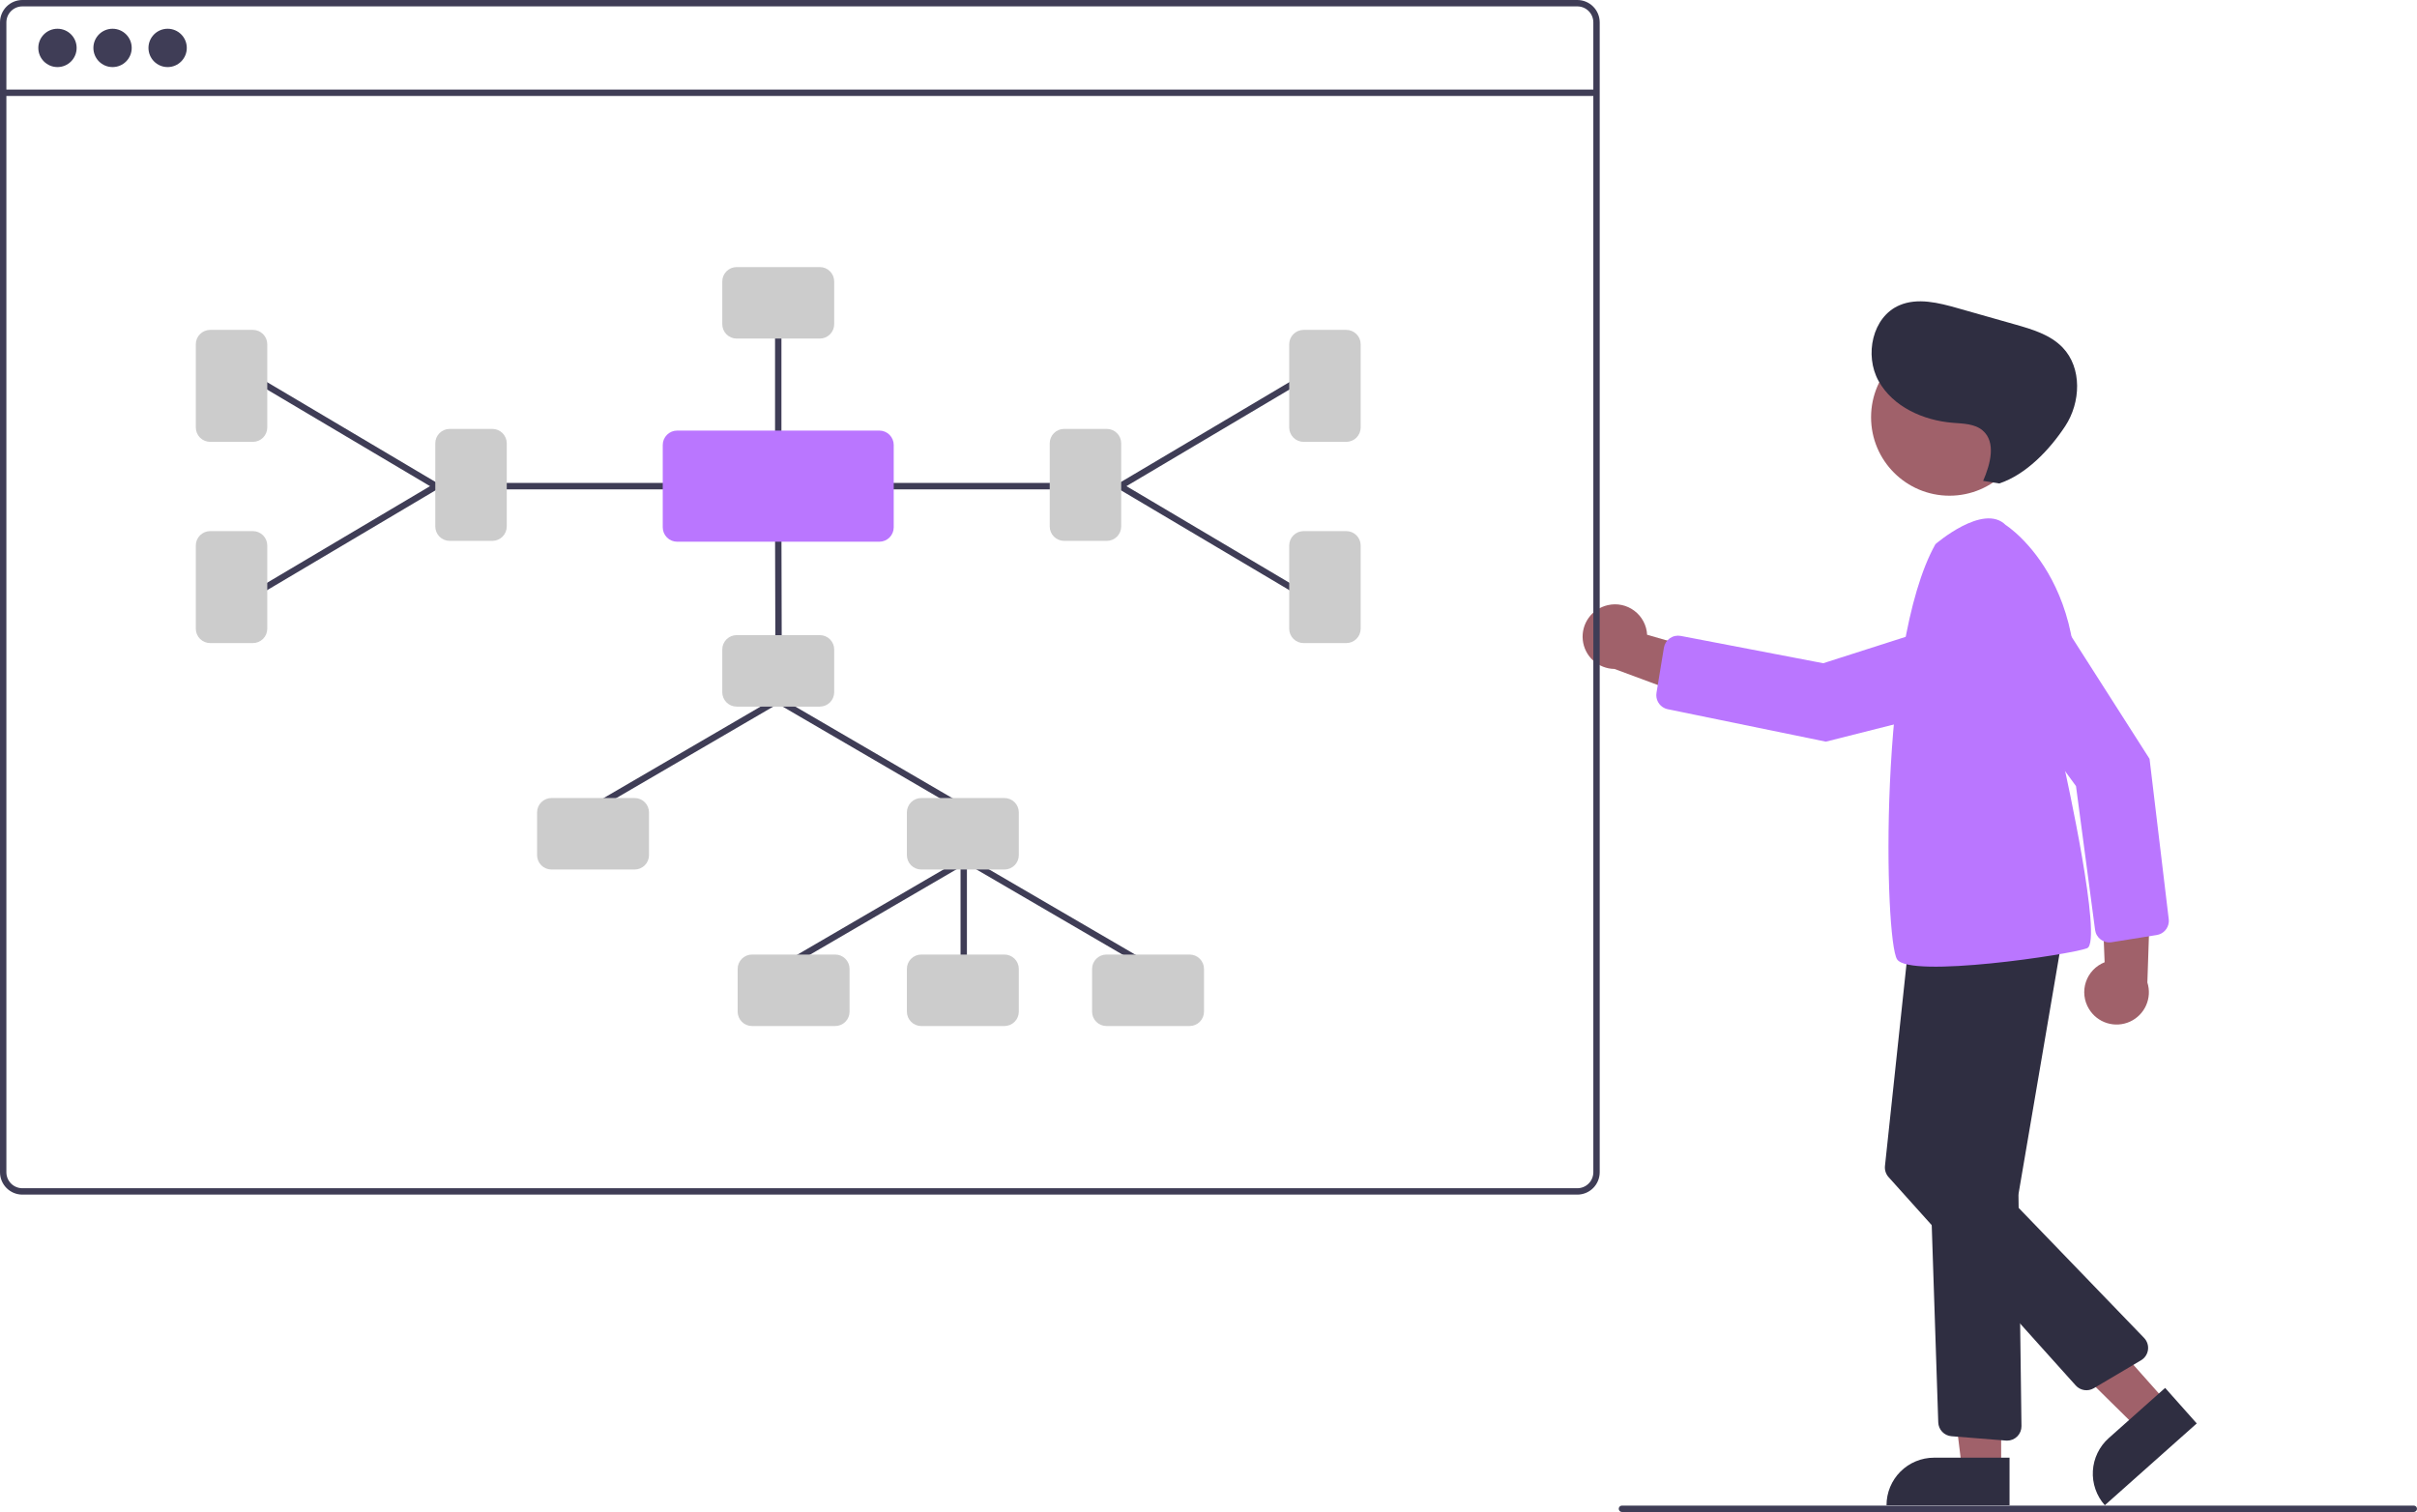 <svg width="633" height="396" viewBox="0 0 633 396" fill="none" xmlns="http://www.w3.org/2000/svg">
<g clip-path="url(#clip0_4_70)">
<path d="M547.093 264.254C546.45 263.206 546.045 262.029 545.905 260.807C545.766 259.585 545.896 258.348 546.287 257.182C546.678 256.016 547.319 254.949 548.166 254.058C549.013 253.167 550.045 252.472 551.19 252.023L550.001 222.152L563.295 230.182L562.385 257.317C563.012 259.29 562.893 261.425 562.052 263.317C561.21 265.208 559.704 266.725 557.819 267.58C555.934 268.436 553.801 268.569 551.824 267.956C549.847 267.343 548.164 266.026 547.093 264.254Z" fill="#A0616A"/>
<path d="M564.836 244.889L553.018 246.778C552.521 246.858 552.014 246.837 551.526 246.717C551.038 246.597 550.579 246.38 550.176 246.08C549.773 245.78 549.435 245.402 549.18 244.968C548.925 244.535 548.76 244.055 548.694 243.557L543.694 205.886L518.987 172.062C518.073 170.809 517.424 169.382 517.082 167.869C516.739 166.356 516.71 164.789 516.996 163.264C517.282 161.739 517.878 160.289 518.746 159.004C519.613 157.718 520.735 156.624 522.042 155.788C524.58 154.166 527.657 153.619 530.598 154.266C533.539 154.914 536.102 156.705 537.724 159.243L562.957 198.745L567.979 240.725C568.011 240.993 568.015 241.263 567.99 241.532C567.912 242.363 567.56 243.144 566.988 243.752C566.417 244.36 565.66 244.76 564.836 244.889Z" fill="#BA76FF"/>
<path d="M524.092 384.709H513.84L508.963 345.149L524.094 345.15L524.092 384.709Z" fill="#A0616A"/>
<path d="M506.517 381.778H526.289V394.232H494.068C494.068 390.929 495.379 387.761 497.714 385.426C500.049 383.09 503.215 381.778 506.517 381.778Z" fill="#2F2E41"/>
<path d="M567.347 367.154L559.687 373.97L531.133 345.806L541.064 337.596L567.347 367.154Z" fill="#A0616A"/>
<path d="M552.269 376.65L567.041 363.504L575.316 372.809L551.241 394.233C550.155 393.011 549.319 391.587 548.783 390.042C548.246 388.497 548.019 386.861 548.115 385.229C548.21 383.596 548.626 381.998 549.339 380.526C550.052 379.054 551.047 377.737 552.269 376.65Z" fill="#2F2E41"/>
<path d="M421.066 158.495C422.263 158.215 423.507 158.202 424.71 158.456C425.913 158.71 427.045 159.225 428.028 159.964C429.01 160.703 429.819 161.648 430.397 162.734C430.975 163.82 431.307 165.019 431.372 166.247L460.078 174.554L448.263 184.636L422.815 175.201C420.745 175.173 418.758 174.386 417.23 172.989C415.701 171.593 414.738 169.684 414.523 167.625C414.307 165.566 414.854 163.499 416.06 161.816C417.266 160.133 419.047 158.951 421.066 158.495Z" fill="#A0616A"/>
<path d="M510.563 129.827C521.907 129.827 531.102 120.627 531.102 109.28C531.102 97.932 521.907 88.733 510.563 88.733C499.22 88.733 490.024 97.932 490.024 109.28C490.024 120.627 499.22 129.827 510.563 129.827Z" fill="#A0616A"/>
<path d="M525.35 377.301L511.081 376.159C510.159 376.086 509.297 375.675 508.658 375.006C508.02 374.337 507.65 373.456 507.62 372.531L503.637 252.204C503.605 251.275 503.918 250.366 504.517 249.654C505.116 248.942 505.957 248.478 506.878 248.352L535.327 244.38C535.913 244.298 536.51 244.356 537.07 244.548C537.63 244.741 538.136 245.062 538.548 245.487C538.96 245.912 539.266 246.429 539.442 246.994C539.617 247.56 539.656 248.158 539.557 248.742L528.67 312.53C528.64 312.705 528.626 312.883 528.629 313.061L529.413 373.499C529.42 373.998 529.327 374.493 529.141 374.955C528.955 375.418 528.678 375.839 528.328 376.194C527.978 376.549 527.56 376.83 527.1 377.023C526.64 377.215 526.147 377.314 525.648 377.314C525.549 377.314 525.45 377.309 525.35 377.301Z" fill="#2F2E41"/>
<path d="M543.626 362.87L494.606 308.293C494.254 307.9 493.988 307.438 493.825 306.936C493.663 306.434 493.608 305.903 493.663 305.378L499.854 247.316C499.956 246.348 500.429 245.457 501.173 244.831C501.918 244.205 502.876 243.893 503.846 243.959L533.931 245.965C534.506 246.004 535.064 246.174 535.563 246.462C536.062 246.751 536.489 247.15 536.809 247.63C537.129 248.109 537.335 248.656 537.411 249.227C537.486 249.799 537.43 250.38 537.245 250.927L519.22 304.273C519.047 304.781 519.017 305.328 519.135 305.852C519.253 306.376 519.513 306.858 519.886 307.243L561.525 350.413C561.92 350.823 562.217 351.316 562.393 351.856C562.57 352.396 562.622 352.97 562.546 353.533C562.47 354.097 562.267 354.635 561.952 355.109C561.638 355.583 561.221 355.979 560.731 356.269L548.339 363.594C547.59 364.035 546.712 364.204 545.853 364.072C544.995 363.94 544.208 363.515 543.626 362.87Z" fill="#2F2E41"/>
<path d="M506.883 142.518C506.883 142.518 519.426 131.643 525.28 137.499C525.28 137.499 552.458 154.649 540.75 201.497C540.75 201.497 550.785 246.672 546.604 248.345C542.423 250.018 500.193 256.292 496.848 251.273C493.503 246.253 491.83 169.289 506.883 142.518Z" fill="#BA76FF"/>
<path d="M433.827 181.452L435.769 169.638C435.85 169.142 436.03 168.668 436.298 168.242C436.566 167.817 436.916 167.45 437.328 167.162C437.741 166.874 438.206 166.672 438.698 166.567C439.189 166.463 439.696 166.457 440.19 166.552L477.497 173.705L517.381 160.939C518.858 160.466 520.416 160.301 521.959 160.454C523.502 160.607 524.998 161.074 526.354 161.828C527.709 162.581 528.897 163.604 529.842 164.834C530.787 166.064 531.471 167.474 531.85 168.978C532.587 171.9 532.134 174.993 530.591 177.58C529.047 180.167 526.54 182.035 523.62 182.772L478.185 194.245L436.784 185.751C436.52 185.697 436.262 185.615 436.015 185.507C435.252 185.171 434.622 184.589 434.226 183.855C433.83 183.121 433.689 182.275 433.827 181.452Z" fill="#BA76FF"/>
<path d="M519.377 125.946C521.254 121.601 522.842 115.813 519.242 112.741C517.154 110.959 514.146 110.955 511.41 110.733C503.703 110.109 495.768 106.561 492.001 99.805C488.233 93.049 490.337 83.003 497.445 79.955C502.236 77.9 507.728 79.3 512.743 80.722L527.8 84.994C532.274 86.263 536.972 87.663 540.193 91.018C545.329 96.37 544.945 105.417 540.865 111.613C536.785 117.809 530.641 124.271 523.607 126.624L519.377 125.946Z" fill="#2F2E41"/>
<path d="M632.164 396H424.776C424.555 396 424.342 395.912 424.185 395.755C424.028 395.598 423.94 395.385 423.94 395.163C423.94 394.942 424.028 394.729 424.185 394.572C424.342 394.415 424.555 394.327 424.776 394.327H632.164C632.386 394.327 632.598 394.415 632.755 394.572C632.912 394.729 633 394.942 633 395.163C633 395.385 632.912 395.598 632.755 395.755C632.598 395.912 632.386 396 632.164 396Z" fill="#3F3D56"/>
<path d="M413.102 4.57764e-05H5.854C4.302 0.002 2.814 0.619 1.716 1.717C0.619 2.815 0.002 4.303 7.62939e-06 5.856V307.022C0.002 308.575 0.619 310.063 1.716 311.161C2.814 312.259 4.302 312.876 5.854 312.878H413.102C414.654 312.876 416.142 312.259 417.24 311.161C418.337 310.063 418.954 308.575 418.956 307.022V5.856C418.954 4.303 418.337 2.815 417.24 1.717C416.142 0.619 414.654 0.002 413.102 4.57764e-05ZM417.283 307.022C417.283 308.131 416.842 309.195 416.058 309.979C415.274 310.764 414.211 311.205 413.102 311.205H5.854C4.745 311.205 3.682 310.764 2.898 309.979C2.114 309.195 1.673 308.131 1.672 307.022V5.856C1.673 4.747 2.114 3.683 2.898 2.899C3.682 2.114 4.745 1.674 5.854 1.673H413.102C414.211 1.674 415.274 2.114 416.058 2.899C416.842 3.683 417.283 4.747 417.283 5.856V307.022Z" fill="#3F3D56"/>
<path d="M418.12 23.457H0.836V25.131H418.12V23.457Z" fill="#3F3D56"/>
<path d="M15.052 17.568C17.823 17.568 20.07 15.321 20.07 12.549C20.07 9.776 17.823 7.529 15.052 7.529C12.281 7.529 10.035 9.776 10.035 12.549C10.035 15.321 12.281 17.568 15.052 17.568Z" fill="#3F3D56"/>
<path d="M29.477 17.568C32.248 17.568 34.495 15.321 34.495 12.549C34.495 9.776 32.248 7.529 29.477 7.529C26.706 7.529 24.46 9.776 24.46 12.549C24.46 15.321 26.706 17.568 29.477 17.568Z" fill="#3F3D56"/>
<path d="M43.903 17.568C46.674 17.568 48.92 15.321 48.92 12.549C48.92 9.776 46.674 7.529 43.903 7.529C41.132 7.529 38.885 9.776 38.885 12.549C38.885 15.321 41.132 17.568 43.903 17.568Z" fill="#3F3D56"/>
<path d="M252.396 260.429C252.174 260.429 251.962 260.341 251.805 260.184C251.648 260.027 251.56 259.814 251.56 259.592V225.293C251.56 225.071 251.648 224.858 251.805 224.701C251.962 224.545 252.174 224.456 252.396 224.456C252.618 224.456 252.831 224.545 252.987 224.701C253.144 224.858 253.232 225.071 253.232 225.293V259.592C253.232 259.814 253.144 260.027 252.987 260.184C252.831 260.341 252.618 260.429 252.396 260.429Z" fill="#3F3D56"/>
<path d="M251.25 211.908C251.102 211.908 250.957 211.869 250.83 211.794L203.318 184.1C203.127 183.988 202.988 183.805 202.932 183.591C202.875 183.376 202.906 183.148 203.018 182.957C203.13 182.765 203.312 182.626 203.527 182.569C203.741 182.512 203.969 182.543 204.16 182.654L251.672 210.348C251.83 210.441 251.954 210.583 252.024 210.753C252.094 210.924 252.106 211.112 252.058 211.29C252.01 211.467 251.905 211.624 251.759 211.736C251.612 211.847 251.434 211.908 251.25 211.908Z" fill="#3F3D56"/>
<path d="M156.229 211.908C156.046 211.908 155.867 211.847 155.721 211.736C155.575 211.624 155.469 211.467 155.421 211.29C155.373 211.112 155.385 210.924 155.455 210.753C155.525 210.583 155.649 210.441 155.808 210.348L203.319 182.654C203.51 182.544 203.738 182.514 203.952 182.571C204.165 182.627 204.348 182.767 204.459 182.958C204.57 183.149 204.602 183.377 204.546 183.591C204.49 183.805 204.351 183.988 204.16 184.1L156.65 211.794C156.522 211.869 156.377 211.908 156.229 211.908Z" fill="#3F3D56"/>
<path d="M300.588 253.736C300.44 253.737 300.295 253.697 300.168 253.623L252.657 225.929C252.465 225.817 252.326 225.634 252.27 225.419C252.214 225.205 252.245 224.977 252.356 224.786C252.468 224.594 252.651 224.455 252.865 224.398C253.079 224.341 253.307 224.372 253.499 224.483L301.01 252.177C301.169 252.269 301.292 252.412 301.362 252.582C301.432 252.752 301.444 252.941 301.396 253.118C301.348 253.296 301.243 253.453 301.097 253.564C300.951 253.676 300.772 253.737 300.588 253.736Z" fill="#3F3D56"/>
<path d="M205.568 253.736C205.384 253.737 205.205 253.676 205.059 253.564C204.913 253.453 204.808 253.296 204.759 253.118C204.711 252.941 204.723 252.752 204.793 252.582C204.863 252.412 204.987 252.269 205.146 252.177L252.657 224.483C252.848 224.372 253.076 224.342 253.29 224.399C253.503 224.456 253.686 224.595 253.797 224.787C253.909 224.978 253.94 225.205 253.884 225.42C253.828 225.634 253.689 225.817 253.499 225.929L205.988 253.623C205.86 253.697 205.715 253.736 205.568 253.736Z" fill="#3F3D56"/>
<path d="M203.894 169.243C203.673 169.243 203.46 169.155 203.304 168.998C203.147 168.842 203.059 168.63 203.058 168.408L202.981 137.968C202.98 137.858 203.002 137.749 203.043 137.647C203.085 137.546 203.147 137.453 203.224 137.375C203.302 137.298 203.394 137.236 203.495 137.193C203.596 137.151 203.705 137.129 203.815 137.129H203.817C204.038 137.129 204.251 137.217 204.407 137.373C204.564 137.53 204.653 137.742 204.653 137.963L204.73 168.404C204.731 168.514 204.709 168.623 204.668 168.724C204.626 168.826 204.564 168.918 204.487 168.996C204.41 169.074 204.318 169.136 204.216 169.178C204.115 169.22 204.006 169.242 203.896 169.243L203.894 169.243Z" fill="#3F3D56"/>
<path d="M214.71 185.067H192.924C191.926 185.066 190.97 184.669 190.264 183.963C189.559 183.258 189.162 182.301 189.161 181.303V170.108C189.162 169.11 189.559 168.153 190.264 167.447C190.97 166.742 191.926 166.345 192.924 166.344H214.71C215.707 166.345 216.664 166.742 217.369 167.447C218.075 168.153 218.472 169.11 218.473 170.108V181.303C218.472 182.301 218.075 183.258 217.369 183.963C216.664 184.669 215.707 185.066 214.71 185.067Z" fill="#CCCCCC"/>
<path d="M178.652 128.164H132.297C132.075 128.164 131.862 128.075 131.705 127.919C131.549 127.762 131.46 127.549 131.46 127.327C131.46 127.105 131.549 126.892 131.705 126.735C131.862 126.579 132.075 126.49 132.297 126.49H178.652C178.874 126.49 179.087 126.579 179.244 126.735C179.4 126.892 179.489 127.105 179.489 127.327C179.489 127.549 179.4 127.762 179.244 127.919C179.087 128.075 178.874 128.164 178.652 128.164Z" fill="#3F3D56"/>
<path d="M203.817 116.215C203.595 116.215 203.382 116.126 203.226 115.97C203.069 115.813 202.981 115.6 202.981 115.378V86.422C202.981 86.2 203.069 85.987 203.226 85.83C203.382 85.674 203.595 85.585 203.817 85.585C204.039 85.585 204.251 85.674 204.408 85.83C204.565 85.987 204.653 86.2 204.653 86.422V115.378C204.653 115.6 204.565 115.813 204.408 115.97C204.251 116.126 204.039 116.215 203.817 116.215Z" fill="#3F3D56"/>
<path d="M114.261 128.164C114.111 128.164 113.964 128.123 113.836 128.047L68.833 101.363C68.643 101.25 68.506 101.066 68.451 100.851C68.396 100.636 68.429 100.409 68.542 100.218C68.655 100.028 68.839 99.89 69.053 99.834C69.268 99.779 69.495 99.811 69.686 99.924L114.688 126.607C114.846 126.701 114.969 126.844 115.037 127.014C115.106 127.184 115.117 127.372 115.068 127.548C115.02 127.725 114.914 127.881 114.769 127.992C114.623 128.104 114.444 128.164 114.261 128.164Z" fill="#3F3D56"/>
<path d="M69.26 154.847C69.077 154.847 68.899 154.787 68.753 154.676C68.607 154.565 68.502 154.409 68.453 154.232C68.405 154.055 68.416 153.867 68.484 153.697C68.553 153.527 68.676 153.384 68.833 153.291L113.836 126.607C114.026 126.494 114.254 126.461 114.469 126.516C114.684 126.571 114.868 126.71 114.981 126.9C115.095 127.091 115.127 127.319 115.072 127.534C115.017 127.749 114.879 127.934 114.688 128.047L69.686 154.73C69.557 154.807 69.41 154.847 69.26 154.847Z" fill="#3F3D56"/>
<path d="M128.952 141.657H117.762C116.764 141.656 115.807 141.259 115.102 140.554C114.396 139.848 114 138.891 113.999 137.893V116.099C114 115.101 114.396 114.144 115.102 113.438C115.807 112.732 116.764 112.335 117.762 112.334H128.952C129.949 112.335 130.906 112.732 131.611 113.438C132.317 114.144 132.714 115.101 132.715 116.099V137.893C132.714 138.891 132.317 139.848 131.611 140.554C130.906 141.259 129.949 141.656 128.952 141.657Z" fill="#CCCCCC"/>
<path d="M214.71 88.673H192.924C191.926 88.672 190.97 88.275 190.264 87.569C189.559 86.864 189.162 85.907 189.161 84.909V73.714C189.162 72.716 189.559 71.759 190.264 71.053C190.97 70.347 191.926 69.95 192.924 69.949H214.71C215.707 69.95 216.664 70.347 217.369 71.053C218.075 71.759 218.472 72.716 218.473 73.714V84.909C218.472 85.907 218.075 86.864 217.369 87.569C216.664 88.275 215.707 88.672 214.71 88.673Z" fill="#CCCCCC"/>
<path d="M66.234 115.724H55.044C54.046 115.722 53.089 115.326 52.384 114.62C51.678 113.914 51.282 112.957 51.281 111.959V90.165C51.282 89.167 51.678 88.21 52.384 87.504C53.089 86.798 54.046 86.401 55.044 86.4H66.234C67.231 86.401 68.188 86.798 68.893 87.504C69.599 88.21 69.996 89.167 69.997 90.165V111.959C69.996 112.957 69.599 113.914 68.893 114.62C68.188 115.326 67.231 115.722 66.234 115.724Z" fill="#CCCCCC"/>
<path d="M66.234 168.428H55.044C54.046 168.427 53.089 168.03 52.384 167.324C51.678 166.618 51.282 165.661 51.281 164.663V142.869C51.282 141.871 51.678 140.914 52.384 140.208C53.089 139.502 54.046 139.105 55.044 139.104H66.234C67.231 139.105 68.188 139.502 68.893 140.208C69.599 140.914 69.996 141.871 69.997 142.869V164.663C69.996 165.661 69.599 166.618 68.893 167.324C68.188 168.03 67.231 168.427 66.234 168.428Z" fill="#CCCCCC"/>
<path d="M275.337 128.164H228.981C228.76 128.164 228.547 128.075 228.39 127.919C228.233 127.762 228.145 127.549 228.145 127.327C228.145 127.105 228.233 126.892 228.39 126.735C228.547 126.579 228.76 126.49 228.981 126.49H275.337C275.559 126.49 275.772 126.579 275.928 126.735C276.085 126.892 276.173 127.105 276.173 127.327C276.173 127.549 276.085 127.762 275.928 127.919C275.772 128.075 275.559 128.164 275.337 128.164Z" fill="#3F3D56"/>
<path d="M293.373 128.164C293.189 128.164 293.011 128.104 292.865 127.992C292.719 127.881 292.614 127.725 292.565 127.548C292.517 127.372 292.528 127.184 292.596 127.014C292.665 126.843 292.788 126.701 292.946 126.607L337.948 99.924C338.042 99.868 338.147 99.831 338.255 99.816C338.364 99.8 338.475 99.806 338.581 99.833C338.688 99.86 338.788 99.908 338.876 99.974C338.963 100.04 339.037 100.123 339.093 100.217C339.149 100.312 339.186 100.416 339.202 100.525C339.217 100.634 339.211 100.745 339.184 100.851C339.157 100.957 339.109 101.058 339.043 101.145C338.977 101.233 338.895 101.307 338.8 101.363L293.798 128.047C293.669 128.123 293.522 128.164 293.373 128.164Z" fill="#3F3D56"/>
<path d="M338.373 154.847C338.223 154.847 338.076 154.807 337.948 154.73L292.946 128.047C292.755 127.934 292.617 127.749 292.562 127.534C292.507 127.319 292.539 127.091 292.652 126.901C292.765 126.71 292.95 126.571 293.165 126.516C293.379 126.461 293.607 126.494 293.798 126.607L338.8 153.291C338.958 153.384 339.081 153.527 339.149 153.697C339.218 153.867 339.229 154.055 339.181 154.232C339.132 154.409 339.027 154.565 338.881 154.676C338.735 154.787 338.557 154.847 338.373 154.847Z" fill="#3F3D56"/>
<path d="M289.872 141.657H278.682C277.684 141.656 276.728 141.259 276.022 140.554C275.317 139.848 274.92 138.891 274.919 137.893V116.099C274.92 115.101 275.317 114.144 276.022 113.438C276.728 112.732 277.684 112.335 278.682 112.334H289.872C290.87 112.335 291.826 112.732 292.532 113.438C293.237 114.144 293.634 115.101 293.635 116.099V137.893C293.634 138.891 293.237 139.848 292.532 140.554C291.826 141.259 290.87 141.656 289.872 141.657Z" fill="#CCCCCC"/>
<path d="M352.59 115.724H341.4C340.402 115.722 339.446 115.326 338.74 114.62C338.035 113.914 337.638 112.957 337.637 111.959V90.165C337.638 89.167 338.035 88.21 338.74 87.504C339.446 86.798 340.402 86.401 341.4 86.4H352.59C353.588 86.401 354.544 86.798 355.25 87.504C355.955 88.21 356.352 89.167 356.353 90.165V111.959C356.352 112.957 355.955 113.914 355.25 114.62C354.544 115.326 353.588 115.722 352.59 115.724Z" fill="#CCCCCC"/>
<path d="M352.59 168.428H341.4C340.402 168.427 339.446 168.03 338.74 167.324C338.035 166.618 337.638 165.661 337.637 164.663V142.869C337.638 141.871 338.035 140.914 338.74 140.208C339.446 139.502 340.402 139.105 341.4 139.104H352.59C353.588 139.105 354.544 139.502 355.25 140.208C355.955 140.914 356.352 141.871 356.353 142.869V164.663C356.352 165.661 355.955 166.618 355.25 167.324C354.544 168.03 353.588 168.427 352.59 168.428Z" fill="#CCCCCC"/>
<path d="M166.208 227.732H144.422C143.424 227.731 142.468 227.334 141.762 226.629C141.057 225.923 140.66 224.966 140.659 223.968V212.773C140.66 211.775 141.057 210.818 141.762 210.113C142.468 209.407 143.424 209.01 144.422 209.009H166.208C167.206 209.01 168.162 209.407 168.868 210.113C169.573 210.818 169.97 211.775 169.971 212.773V223.968C169.97 224.966 169.573 225.923 168.868 226.629C168.162 227.334 167.206 227.731 166.208 227.732Z" fill="#CCCCCC"/>
<path d="M263.057 227.732H241.271C240.274 227.731 239.317 227.334 238.612 226.629C237.906 225.923 237.509 224.966 237.508 223.968V212.773C237.509 211.775 237.906 210.818 238.612 210.113C239.317 209.407 240.274 209.01 241.271 209.009H263.057C264.055 209.01 265.011 209.407 265.717 210.113C266.422 210.818 266.819 211.775 266.82 212.773V223.968C266.819 224.966 266.422 225.923 265.717 226.629C265.011 227.334 264.055 227.731 263.057 227.732Z" fill="#CCCCCC"/>
<path d="M218.736 268.724H196.951C195.953 268.723 194.996 268.326 194.291 267.621C193.585 266.915 193.189 265.958 193.188 264.96V253.765C193.189 252.767 193.585 251.81 194.291 251.105C194.996 250.399 195.953 250.002 196.951 250.001H218.736C219.734 250.002 220.69 250.399 221.396 251.105C222.101 251.81 222.498 252.767 222.499 253.765V264.96C222.498 265.958 222.101 266.915 221.396 267.621C220.69 268.326 219.734 268.723 218.736 268.724Z" fill="#CCCCCC"/>
<path d="M311.559 268.724H289.773C288.775 268.723 287.819 268.326 287.113 267.621C286.408 266.915 286.011 265.958 286.01 264.96V253.765C286.011 252.767 286.408 251.81 287.113 251.105C287.819 250.399 288.775 250.002 289.773 250.001H311.559C312.557 250.002 313.513 250.399 314.218 251.105C314.924 251.81 315.321 252.767 315.322 253.765V264.96C315.321 265.958 314.924 266.915 314.218 267.621C313.513 268.326 312.557 268.723 311.559 268.724Z" fill="#CCCCCC"/>
<path d="M263.057 268.724H241.271C240.274 268.723 239.317 268.326 238.612 267.621C237.906 266.915 237.509 265.958 237.508 264.96V253.765C237.509 252.767 237.906 251.81 238.612 251.105C239.317 250.399 240.274 250.002 241.271 250.001H263.057C264.055 250.002 265.011 250.399 265.717 251.105C266.422 251.81 266.819 252.767 266.82 253.765V264.96C266.819 265.958 266.422 266.915 265.717 267.621C265.011 268.326 264.055 268.723 263.057 268.724Z" fill="#CCCCCC"/>
<path d="M230.3 141.88H177.334C176.336 141.879 175.38 141.482 174.674 140.776C173.969 140.07 173.572 139.113 173.571 138.115V116.539C173.572 115.54 173.969 114.584 174.674 113.878C175.38 113.172 176.336 112.775 177.334 112.774H230.3C231.298 112.775 232.254 113.172 232.96 113.878C233.665 114.584 234.062 115.54 234.063 116.539V138.115C234.062 139.113 233.665 140.07 232.96 140.776C232.254 141.482 231.298 141.879 230.3 141.88Z" fill="#BA76FF"/>
</g>
<defs>
<clipPath id="clip0_4_70">
<rect width="633" height="396" fill="white"/>
</clipPath>
</defs>
</svg>
